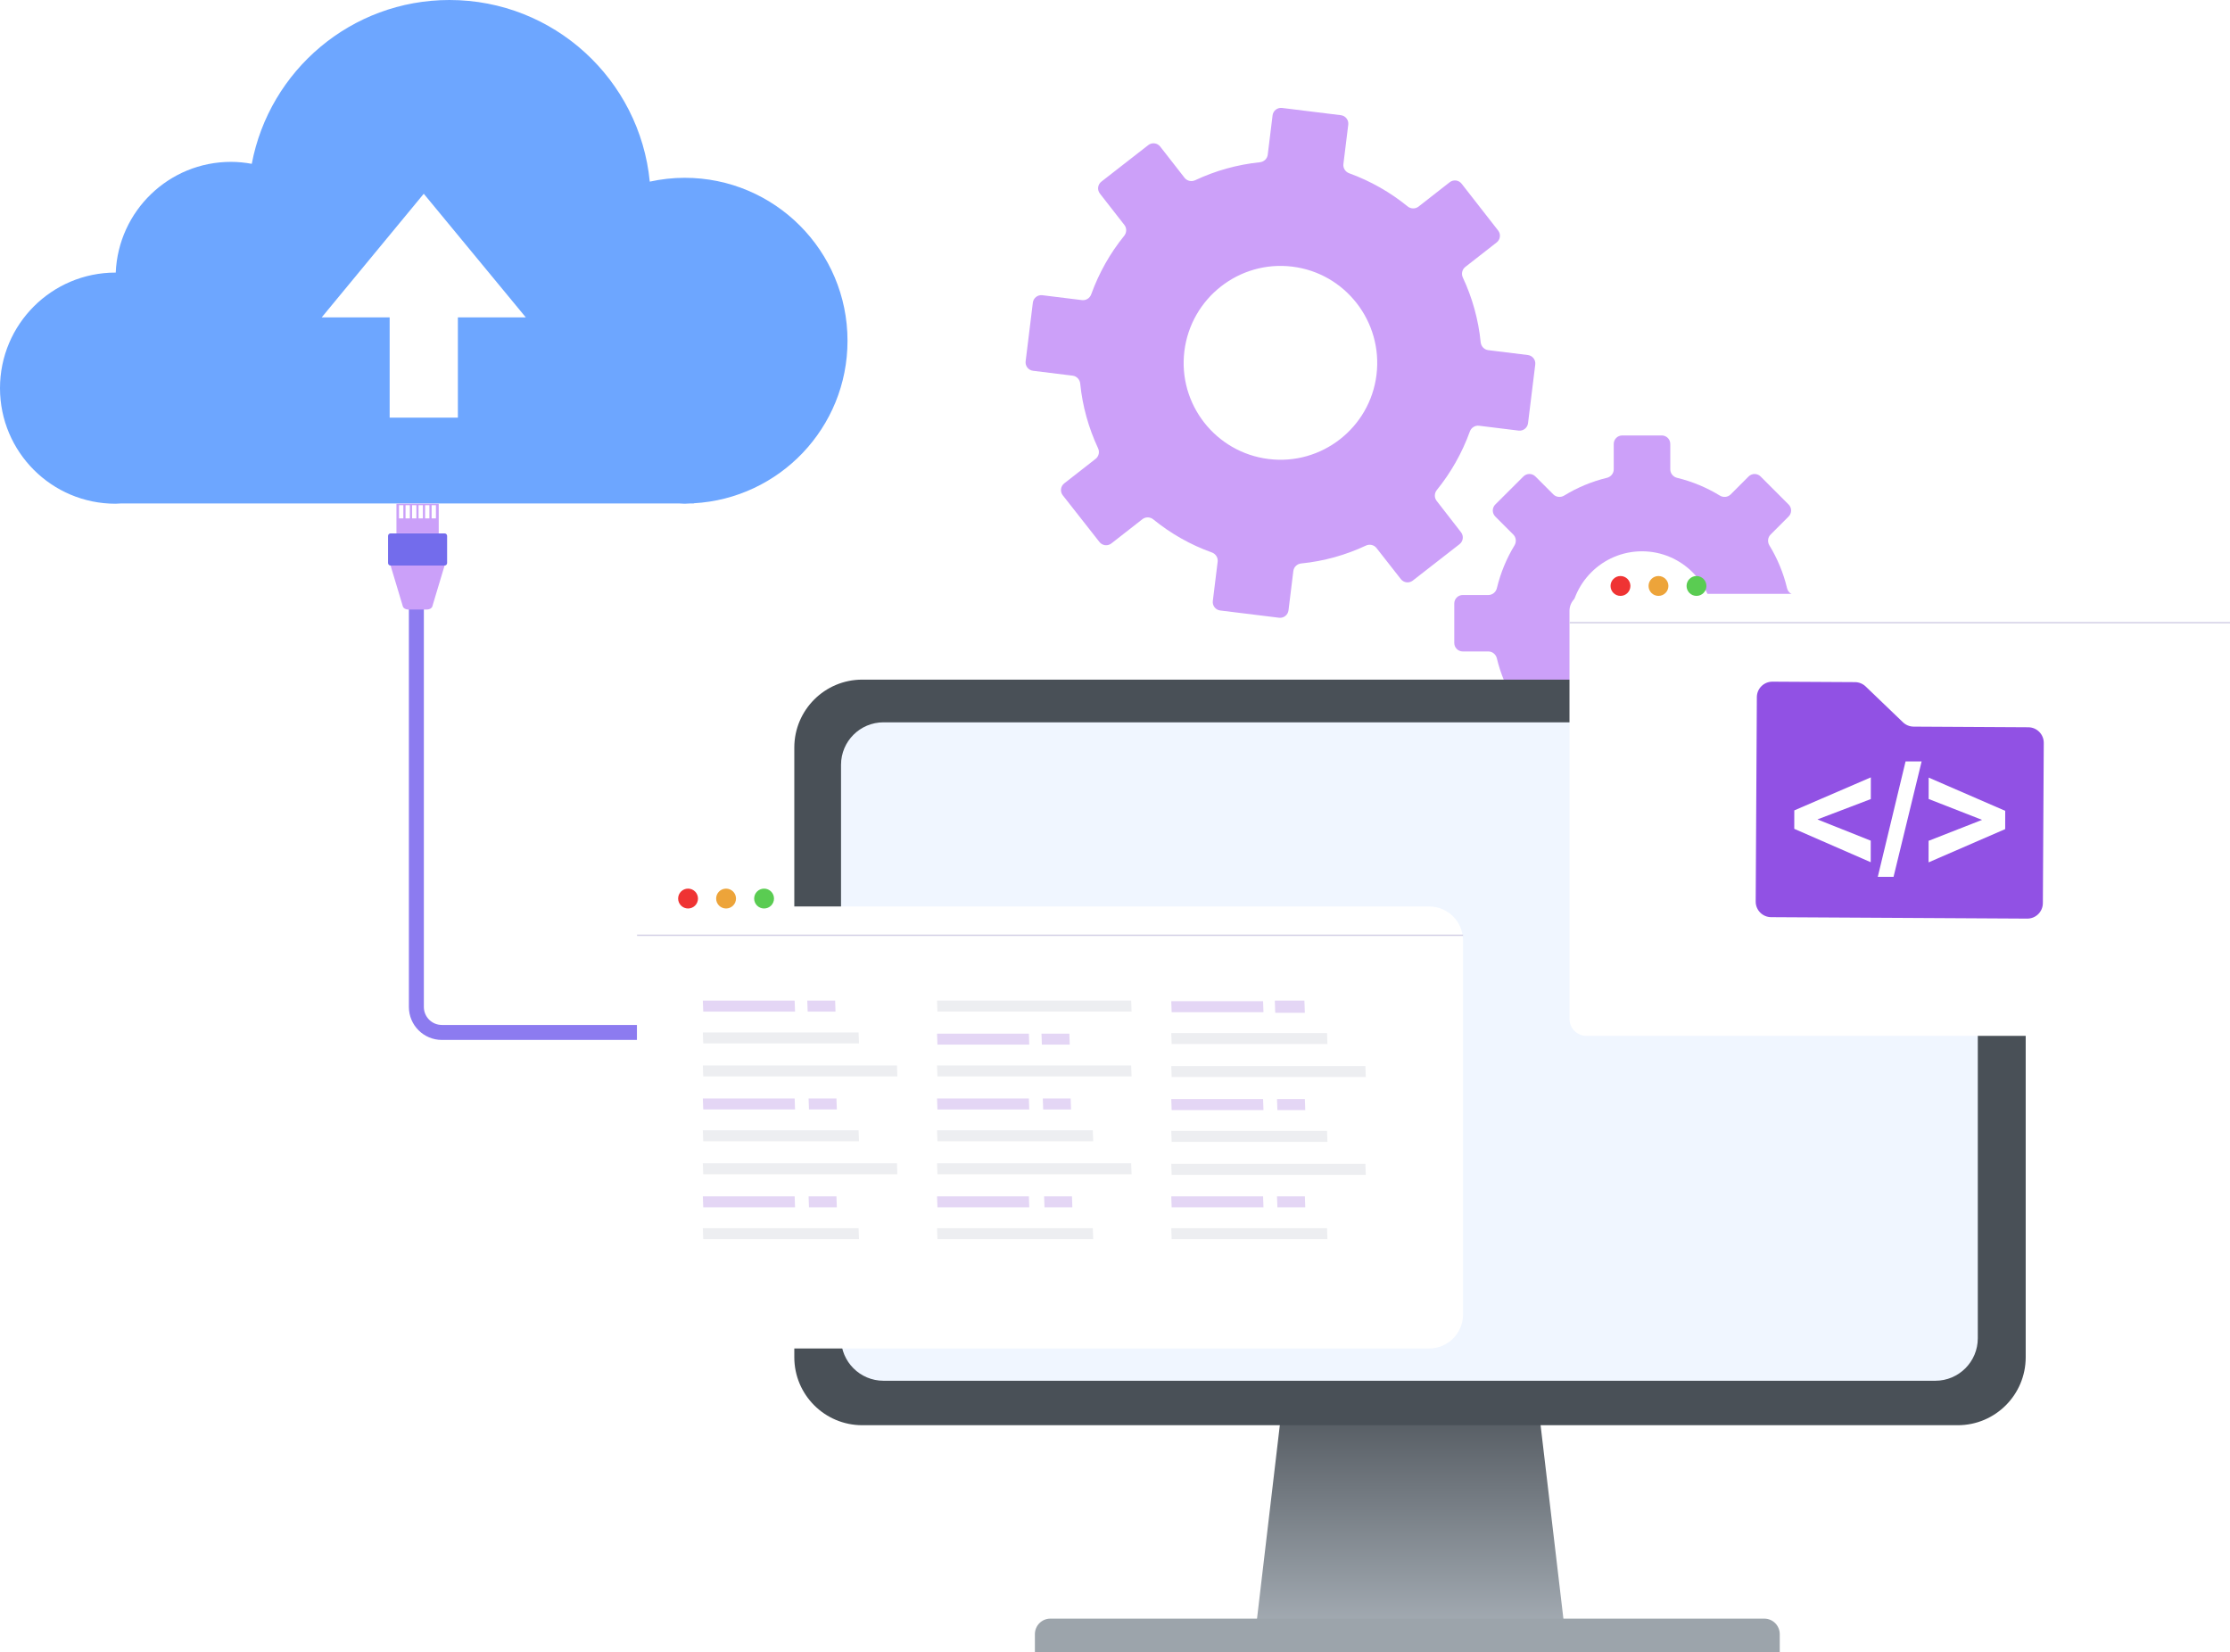 <svg width="525" height="389" viewBox="0 0 525 389" fill="none" xmlns="http://www.w3.org/2000/svg">
<g clip-path="url(#clip0_184_9129)">
<path d="M350.395 153.369C351.357 153.369 352.176 154.056 352.4 154.992C353.256 158.584 354.675 161.96 356.553 165.042C357.051 165.859 356.954 166.917 356.278 167.594L352.031 171.843C351.248 172.626 351.25 173.895 352.035 174.675L358.649 181.252C359.431 182.03 360.694 182.028 361.474 181.248L365.669 177.05C366.346 176.373 367.405 176.276 368.223 176.775C371.304 178.654 374.681 180.075 378.29 180.931C379.227 181.153 379.915 181.973 379.915 182.936V188.905C379.915 190.009 380.81 190.905 381.915 190.905H391.226C392.331 190.905 393.226 190.009 393.226 188.905V182.934C393.226 181.972 393.913 181.153 394.849 180.929C398.44 180.074 401.826 178.655 404.89 176.779C405.708 176.279 406.769 176.373 407.448 177.049L411.665 181.251C412.446 182.029 413.709 182.029 414.489 181.251L421.085 174.672C421.866 173.893 421.868 172.628 421.09 171.845L416.859 167.593C416.185 166.916 416.09 165.861 416.586 165.044C418.461 161.959 419.867 158.578 420.736 154.981C420.961 154.05 421.779 153.369 422.737 153.369H428.739C429.844 153.369 430.739 152.474 430.739 151.369V142.078C430.739 140.974 429.844 140.078 428.739 140.078H422.718C421.756 140.078 420.936 139.391 420.713 138.455C419.857 134.863 418.44 131.475 416.566 128.409C416.066 127.59 416.161 126.529 416.839 125.85L421.086 121.6C421.867 120.819 421.866 119.554 421.086 118.773L414.492 112.175C413.711 111.393 412.444 111.393 411.663 112.175L407.448 116.393C406.769 117.073 405.706 117.168 404.887 116.667C401.82 114.789 398.431 113.369 394.837 112.495C393.906 112.269 393.226 111.452 393.226 110.494V104.515C393.226 103.41 392.331 102.515 391.226 102.515H381.915C380.81 102.515 379.915 103.41 379.915 104.515V110.492C379.915 111.451 379.233 112.268 378.302 112.494C374.693 113.367 371.318 114.788 368.254 116.666C367.435 117.168 366.372 117.073 365.693 116.393L361.476 112.173C360.696 111.392 359.43 111.391 358.649 112.171L352.03 118.773C351.248 119.553 351.247 120.821 352.028 121.602L356.273 125.85C356.951 126.529 357.047 127.59 356.547 128.409C354.675 131.478 353.272 134.87 352.404 138.466C352.179 139.398 351.362 140.078 350.404 140.078H344.373C343.269 140.078 342.373 140.974 342.373 142.078V151.369C342.373 152.474 343.269 153.369 344.373 153.369H350.395ZM369.661 146.738C369.661 137.405 377.214 129.789 386.57 129.789C395.898 129.789 403.452 137.405 403.452 146.738C403.452 156.042 395.898 163.629 386.57 163.629C377.214 163.629 369.661 156.042 369.661 146.738Z" fill="#CCA0F9"/>
<path d="M369 389H295L302.899 322H361.1L369 389Z" fill="url(#paint0_linear_184_9129)"/>
<path d="M419 389L243.641 389L243.641 384.721C243.641 382.703 245.271 381.065 247.277 381.065L415.364 381.065C417.371 381.065 419 382.703 419 384.721L419 389Z" fill="#9CA4AB"/>
<path d="M460.903 160H203C194.163 160 187 167.163 187 176V319.529C187 328.365 194.163 335.529 203 335.529H460.903C469.74 335.529 476.903 328.365 476.903 319.529V176C476.903 167.163 469.74 160 460.903 160Z" fill="#495057"/>
<path d="M455.626 170.052H208C202.477 170.052 198 174.529 198 180.052V315.063C198 320.586 202.477 325.063 208 325.063H455.626C461.149 325.063 465.626 320.586 465.626 315.063V180.052C465.626 174.529 461.149 170.052 455.626 170.052Z" fill="#F0F6FF"/>
<path d="M199.526 80.223C199.526 59.035 182.36 41.858 161.184 41.858C158.363 41.858 155.622 42.183 152.974 42.761C150.638 18.76 130.421 0 105.82 0C82.673 0 63.415 16.611 59.273 38.567C57.684 38.278 56.055 38.105 54.383 38.105C39.751 38.105 27.851 49.679 27.249 64.173H27.218V64.174C27.209 64.174 27.201 64.173 27.192 64.173C12.174 64.173 0 76.354 0 91.38C0 106.407 12.174 118.588 27.192 118.588C27.604 118.588 28.005 118.545 28.413 118.527H159.962C160.371 118.54 160.771 118.588 161.183 118.588C161.596 118.588 161.996 118.54 162.405 118.527H163.339V118.479C183.506 117.355 199.526 100.684 199.526 80.223Z" fill="#6DA6FF"/>
<path d="M123.789 74.721L99.764 45.614L75.737 74.721H91.734V98.316H107.796V74.721H123.789Z" fill="white"/>
<path d="M104.667 125.574H91.953C91.625 125.574 91.359 125.84 91.359 126.169V132.549C91.359 132.877 91.625 133.144 91.953 133.144H104.667C104.995 133.144 105.262 132.877 105.262 132.549V126.169C105.262 125.84 104.995 125.574 104.667 125.574Z" fill="#736CEC"/>
<path d="M103.288 118.589H93.333V125.564H103.288V118.589Z" fill="#CBA0F9"/>
<path d="M94.957 118.935H93.94V122.044H94.957V118.935Z" fill="white"/>
<path d="M96.491 118.935H95.475V122.044H96.491V118.935Z" fill="white"/>
<path d="M98.025 118.935H97.01V122.044H98.025V118.935Z" fill="white"/>
<path d="M99.56 118.935H98.545V122.044H99.56V118.935Z" fill="white"/>
<path d="M101.096 118.935H100.08V122.044H101.096V118.935Z" fill="white"/>
<path d="M102.63 118.935H101.614V122.044H102.63V118.935Z" fill="white"/>
<path d="M98.025 141.792V237.061C98.025 240.374 100.711 243.061 104.025 243.061H149.984" stroke="#8C7BF0" stroke-width="3.527" stroke-miterlimit="10"/>
<path d="M252.528 88.441C253.482 88.558 254.213 89.34 254.309 90.297C254.841 95.649 256.296 100.777 258.514 105.531C258.918 106.398 258.691 107.437 257.937 108.026L250.55 113.797C249.678 114.478 249.525 115.738 250.208 116.608L258.84 127.599C259.521 128.466 260.775 128.619 261.644 127.94L268.951 122.232C269.706 121.642 270.77 121.674 271.513 122.278C275.585 125.584 280.209 128.242 285.297 130.059C286.204 130.383 286.786 131.282 286.668 132.238L285.529 141.494C285.394 142.59 286.174 143.588 287.27 143.723L301.117 145.429C302.213 145.564 303.211 144.785 303.346 143.688L304.485 134.431C304.603 133.476 305.384 132.745 306.342 132.65C311.691 132.119 316.838 130.667 321.564 128.448C322.431 128.04 323.473 128.265 324.064 129.02L329.801 136.34C330.481 137.208 331.735 137.362 332.604 136.684L343.613 128.112C344.484 127.433 344.641 126.178 343.964 125.307L338.222 117.915C337.636 117.161 337.669 116.1 338.27 115.358C341.572 111.281 344.204 106.651 346.04 101.587C346.366 100.686 347.262 100.111 348.213 100.228L357.51 101.373C358.606 101.508 359.604 100.729 359.739 99.632L361.44 85.812C361.575 84.716 360.796 83.718 359.699 83.583L350.373 82.434C349.418 82.316 348.687 81.535 348.592 80.577C348.061 75.225 346.611 70.076 344.394 65.347C343.986 64.479 344.212 63.436 344.968 62.846L352.355 57.074C353.226 56.394 353.38 55.138 352.701 54.268L344.103 43.249C343.424 42.378 342.166 42.224 341.295 42.904L333.955 48.64C333.198 49.231 332.131 49.197 331.386 48.59C327.337 45.288 322.693 42.629 317.632 40.788C316.732 40.46 316.158 39.565 316.274 38.614L317.415 29.348C317.549 28.252 316.77 27.254 315.674 27.119L301.827 25.413C300.731 25.278 299.733 26.057 299.598 27.154L298.458 36.417C298.341 37.369 297.565 38.099 296.611 38.197C291.232 38.752 286.104 40.208 281.379 42.429C280.51 42.838 279.467 42.612 278.876 41.855L273.142 34.506C272.463 33.636 271.207 33.48 270.336 34.158L259.29 42.761C258.418 43.44 258.263 44.697 258.942 45.569L264.709 52.959C265.299 53.715 265.265 54.781 264.66 55.526C261.365 59.578 258.734 64.229 256.899 69.293C256.573 70.194 255.677 70.769 254.726 70.652L245.391 69.502C244.295 69.367 243.297 70.146 243.162 71.242L241.461 85.063C241.326 86.159 242.106 87.157 243.202 87.292L252.528 88.441ZM278.833 82.67C280.37 70.178 291.735 61.23 304.258 62.773C316.743 64.311 325.6 75.75 324.063 88.242C322.531 100.696 311.17 109.605 298.685 108.067C286.161 106.524 277.301 95.124 278.833 82.67Z" fill="#CCA0F9"/>
<g filter="url(#filter0_dd_184_9129)">
<path d="M336.439 201.403H157.984C153.565 201.403 149.984 204.985 149.984 209.403V297.464C149.984 301.883 153.565 305.464 157.984 305.464H336.439C340.857 305.464 344.439 301.883 344.439 297.464V209.403C344.439 204.985 340.857 201.403 336.439 201.403Z" fill="white"/>
</g>
<path d="M149.984 220.184H344.439" stroke="url(#paint1_linear_184_9129)" stroke-width="0.316" stroke-miterlimit="10"/>
<path d="M161.988 213.881C163.279 213.881 164.325 212.834 164.325 211.542C164.325 210.25 163.279 209.203 161.988 209.203C160.697 209.203 159.65 210.25 159.65 211.542C159.65 212.834 160.697 213.881 161.988 213.881Z" fill="#EF3333"/>
<path d="M170.936 213.881C172.227 213.881 173.274 212.834 173.274 211.542C173.274 210.25 172.227 209.203 170.936 209.203C169.645 209.203 168.598 210.25 168.598 211.542C168.598 212.834 169.645 213.881 170.936 213.881Z" fill="#EDA43A"/>
<path d="M179.884 213.881C181.175 213.881 182.222 212.834 182.222 211.542C182.222 210.25 181.175 209.203 179.884 209.203C178.593 209.203 177.547 210.25 177.547 211.542C177.547 212.834 178.593 213.881 179.884 213.881Z" fill="#5ACC52"/>
<g filter="url(#filter1_dd_184_9129)">
<path d="M521 127.809H373.498C371.289 127.809 369.498 129.6 369.498 131.809V227.87C369.498 230.08 371.289 231.87 373.498 231.87H521C523.209 231.87 525 230.08 525 227.87V131.809C525 129.6 523.209 127.809 521 127.809Z" fill="white"/>
</g>
<path d="M369.498 146.59H525" stroke="url(#paint2_linear_184_9129)" stroke-width="0.316" stroke-miterlimit="10"/>
<path d="M381.502 140.287C382.793 140.287 383.84 139.24 383.84 137.948C383.84 136.656 382.793 135.609 381.502 135.609C380.211 135.609 379.165 136.656 379.165 137.948C379.165 139.24 380.211 140.287 381.502 140.287Z" fill="#EF3333"/>
<path d="M390.451 140.287C391.742 140.287 392.788 139.24 392.788 137.948C392.788 136.656 391.742 135.609 390.451 135.609C389.16 135.609 388.113 136.656 388.113 137.948C388.113 139.24 389.16 140.287 390.451 140.287Z" fill="#EDA43A"/>
<path d="M399.399 140.287C400.69 140.287 401.737 139.24 401.737 137.948C401.737 136.656 400.69 135.609 399.399 135.609C398.108 135.609 397.062 136.656 397.062 137.948C397.062 139.24 398.108 140.287 399.399 140.287Z" fill="#5ACC52"/>
<path d="M211.261 276.456L211.172 273.872H165.468L165.56 276.456H211.261Z" fill="#EDEEF1"/>
<path d="M202.23 268.682L202.138 266.099H165.468L165.56 268.682H202.23Z" fill="#EDEEF1"/>
<path d="M187.174 261.191L187.085 258.607H165.468L165.56 261.191H187.174Z" fill="#E4D6F5"/>
<path d="M211.264 253.417L211.172 250.833H165.468L165.56 253.417H211.264Z" fill="#EDEEF1"/>
<path d="M202.23 245.644L202.138 243.061H165.468L165.56 245.644H202.23Z" fill="#EDEEF1"/>
<path d="M197.013 261.191L196.921 258.607H190.363L190.452 261.191H197.013Z" fill="#E4D6F5"/>
<path d="M202.23 291.722L202.138 289.139H165.468L165.56 291.722H202.23Z" fill="#EDEEF1"/>
<path d="M187.174 284.231L187.085 281.647H165.468L165.56 284.231H187.174Z" fill="#E4D6F5"/>
<path d="M197.013 284.231L196.921 281.647H190.363L190.452 284.231H197.013Z" fill="#E4D6F5"/>
<path d="M187.174 238.152L187.083 235.569H165.468L165.56 238.152H187.174Z" fill="#E4D6F5"/>
<path d="M196.703 238.152L196.614 235.569H190.053L190.145 238.152H196.703Z" fill="#E4D6F5"/>
<path d="M257.369 291.722L257.28 289.138H220.607L220.699 291.722H257.369Z" fill="#EDEEF1"/>
<path d="M242.313 284.23L242.224 281.647H220.607L220.699 284.23H242.313Z" fill="#E4D6F5"/>
<path d="M266.402 276.457L266.311 273.874H220.607L220.699 276.457H266.402Z" fill="#EDEEF1"/>
<path d="M257.369 268.683L257.277 266.1H220.607L220.699 268.683H257.369Z" fill="#EDEEF1"/>
<path d="M252.459 284.23L252.37 281.647H245.809L245.901 284.23H252.459Z" fill="#E4D6F5"/>
<path d="M242.313 261.192L242.224 258.608H220.607L220.699 261.192H242.313Z" fill="#E4D6F5"/>
<path d="M266.402 253.419L266.311 250.834H220.607L220.699 253.419H266.402Z" fill="#EDEEF1"/>
<path d="M252.152 261.192L252.06 258.608H245.502L245.591 261.192H252.152Z" fill="#E4D6F5"/>
<path d="M242.313 245.925L242.224 243.342H220.607L220.699 245.925H242.313Z" fill="#E4D6F5"/>
<path d="M266.402 238.152L266.314 235.569H220.607L220.699 238.152H266.402Z" fill="#EDEEF1"/>
<path d="M251.845 245.925L251.753 243.342H245.195L245.284 245.925H251.845Z" fill="#E4D6F5"/>
<path d="M321.541 276.596L321.453 274.012H275.749L275.837 276.596H321.541Z" fill="#EDEEF1"/>
<path d="M312.508 268.822L312.419 266.239H275.749L275.837 268.822H312.508Z" fill="#EDEEF1"/>
<path d="M297.454 261.331L297.363 258.747H275.749L275.837 261.331H297.454Z" fill="#E4D6F5"/>
<path d="M321.541 253.557L321.453 250.973H275.749L275.837 253.557H321.541Z" fill="#EDEEF1"/>
<path d="M312.508 245.784L312.419 243.201H275.749L275.837 245.784H312.508Z" fill="#EDEEF1"/>
<path d="M307.291 261.331L307.202 258.747H300.641L300.732 261.331H307.291Z" fill="#E4D6F5"/>
<path d="M312.508 291.722L312.419 289.139H275.749L275.837 291.722H312.508Z" fill="#EDEEF1"/>
<path d="M297.454 284.231L297.363 281.647H275.749L275.837 284.231H297.454Z" fill="#E4D6F5"/>
<path d="M307.291 284.231L307.202 281.647H300.641L300.732 284.231H307.291Z" fill="#E4D6F5"/>
<path d="M297.452 238.292L297.363 235.708H275.749L275.837 238.292H297.452Z" fill="#E4D6F5"/>
<path d="M307.194 238.433H300.223L300.124 235.569H307.094L307.194 238.433Z" fill="#E4D6F5"/>
<path d="M448.011 170.044L439.224 161.61C438.548 160.96 437.648 160.596 436.712 160.59L417.286 160.481C415.266 160.47 413.618 162.099 413.607 164.122L413.569 170.855L413.336 212.241C413.324 214.263 414.953 215.912 416.974 215.923L477.263 216.262C479.284 216.275 480.932 214.644 480.944 212.622L481.156 174.898C481.167 172.876 479.539 171.227 477.517 171.216L450.524 171.063C449.587 171.059 448.688 170.695 448.011 170.044Z" fill="#9151E4"/>
<path d="M440.416 202.986L422.417 195.127L422.423 190.787L440.443 183.012L440.437 188.122L427.868 192.911L440.423 197.912L440.416 202.986Z" fill="white"/>
<path d="M442.079 206.431L448.621 179.257L452.401 179.262L445.789 206.436L442.079 206.431Z" fill="white"/>
<path d="M454.035 203.023L454.043 197.948L466.628 193.017L454.055 188.104L454.062 183.065L472.079 190.889L472.073 195.192L454.035 203.023Z" fill="white"/>
<path d="M94.846 142.78C94.972 143.201 95.517 143.504 96.147 143.504H100.473C101.105 143.504 101.648 143.201 101.776 142.78L104.668 133.144H91.953L94.846 142.78Z" fill="#CBA0F9"/>
</g>
<defs>
<filter id="filter0_dd_184_9129" x="133.984" y="193.403" width="226.455" height="136.061" filterUnits="userSpaceOnUse" color-interpolation-filters="sRGB">
<feFlood flood-opacity="0" result="BackgroundImageFix"/>
<feColorMatrix in="SourceAlpha" type="matrix" values="0 0 0 0 0 0 0 0 0 0 0 0 0 0 0 0 0 0 127 0" result="hardAlpha"/>
<feOffset dy="4"/>
<feGaussianBlur stdDeviation="4"/>
<feComposite in2="hardAlpha" operator="out"/>
<feColorMatrix type="matrix" values="0 0 0 0 0 0 0 0 0 0 0 0 0 0 0 0 0 0 0.04 0"/>
<feBlend mode="normal" in2="BackgroundImageFix" result="effect1_dropShadow_184_9129"/>
<feColorMatrix in="SourceAlpha" type="matrix" values="0 0 0 0 0 0 0 0 0 0 0 0 0 0 0 0 0 0 127 0" result="hardAlpha"/>
<feOffset dy="8"/>
<feGaussianBlur stdDeviation="8"/>
<feComposite in2="hardAlpha" operator="out"/>
<feColorMatrix type="matrix" values="0 0 0 0 0 0 0 0 0 0 0 0 0 0 0 0 0 0 0.04 0"/>
<feBlend mode="normal" in2="effect1_dropShadow_184_9129" result="effect2_dropShadow_184_9129"/>
<feBlend mode="normal" in="SourceGraphic" in2="effect2_dropShadow_184_9129" result="shape"/>
</filter>
<filter id="filter1_dd_184_9129" x="353.498" y="119.809" width="187.502" height="136.061" filterUnits="userSpaceOnUse" color-interpolation-filters="sRGB">
<feFlood flood-opacity="0" result="BackgroundImageFix"/>
<feColorMatrix in="SourceAlpha" type="matrix" values="0 0 0 0 0 0 0 0 0 0 0 0 0 0 0 0 0 0 127 0" result="hardAlpha"/>
<feOffset dy="4"/>
<feGaussianBlur stdDeviation="4"/>
<feComposite in2="hardAlpha" operator="out"/>
<feColorMatrix type="matrix" values="0 0 0 0 0 0 0 0 0 0 0 0 0 0 0 0 0 0 0.04 0"/>
<feBlend mode="normal" in2="BackgroundImageFix" result="effect1_dropShadow_184_9129"/>
<feColorMatrix in="SourceAlpha" type="matrix" values="0 0 0 0 0 0 0 0 0 0 0 0 0 0 0 0 0 0 127 0" result="hardAlpha"/>
<feOffset dy="8"/>
<feGaussianBlur stdDeviation="8"/>
<feComposite in2="hardAlpha" operator="out"/>
<feColorMatrix type="matrix" values="0 0 0 0 0 0 0 0 0 0 0 0 0 0 0 0 0 0 0.04 0"/>
<feBlend mode="normal" in2="effect1_dropShadow_184_9129" result="effect2_dropShadow_184_9129"/>
<feBlend mode="normal" in="SourceGraphic" in2="effect2_dropShadow_184_9129" result="shape"/>
</filter>
<linearGradient id="paint0_linear_184_9129" x1="332" y1="389" x2="332" y2="311.811" gradientUnits="userSpaceOnUse">
<stop stop-color="#ADB5BD"/>
<stop offset="1" stop-color="#343A40"/>
</linearGradient>
<linearGradient id="paint1_linear_184_9129" x1="-nan" y1="-nan" x2="-nan" y2="-nan" gradientUnits="userSpaceOnUse">
<stop stop-color="#D2CFE5"/>
<stop offset="0.321" stop-color="#CECBE2"/>
<stop offset="0.576" stop-color="#C4C1DB"/>
<stop offset="0.809" stop-color="#B4B1CE"/>
<stop offset="1" stop-color="#A09DBF"/>
</linearGradient>
<linearGradient id="paint2_linear_184_9129" x1="-nan" y1="-nan" x2="-nan" y2="-nan" gradientUnits="userSpaceOnUse">
<stop stop-color="#D2CFE5"/>
<stop offset="0.321" stop-color="#CECBE2"/>
<stop offset="0.576" stop-color="#C4C1DB"/>
<stop offset="0.809" stop-color="#B4B1CE"/>
<stop offset="1" stop-color="#A09DBF"/>
</linearGradient>
<clipPath id="clip0_184_9129">
<rect width="525" height="389" fill="white"/>
</clipPath>
</defs>
</svg>
